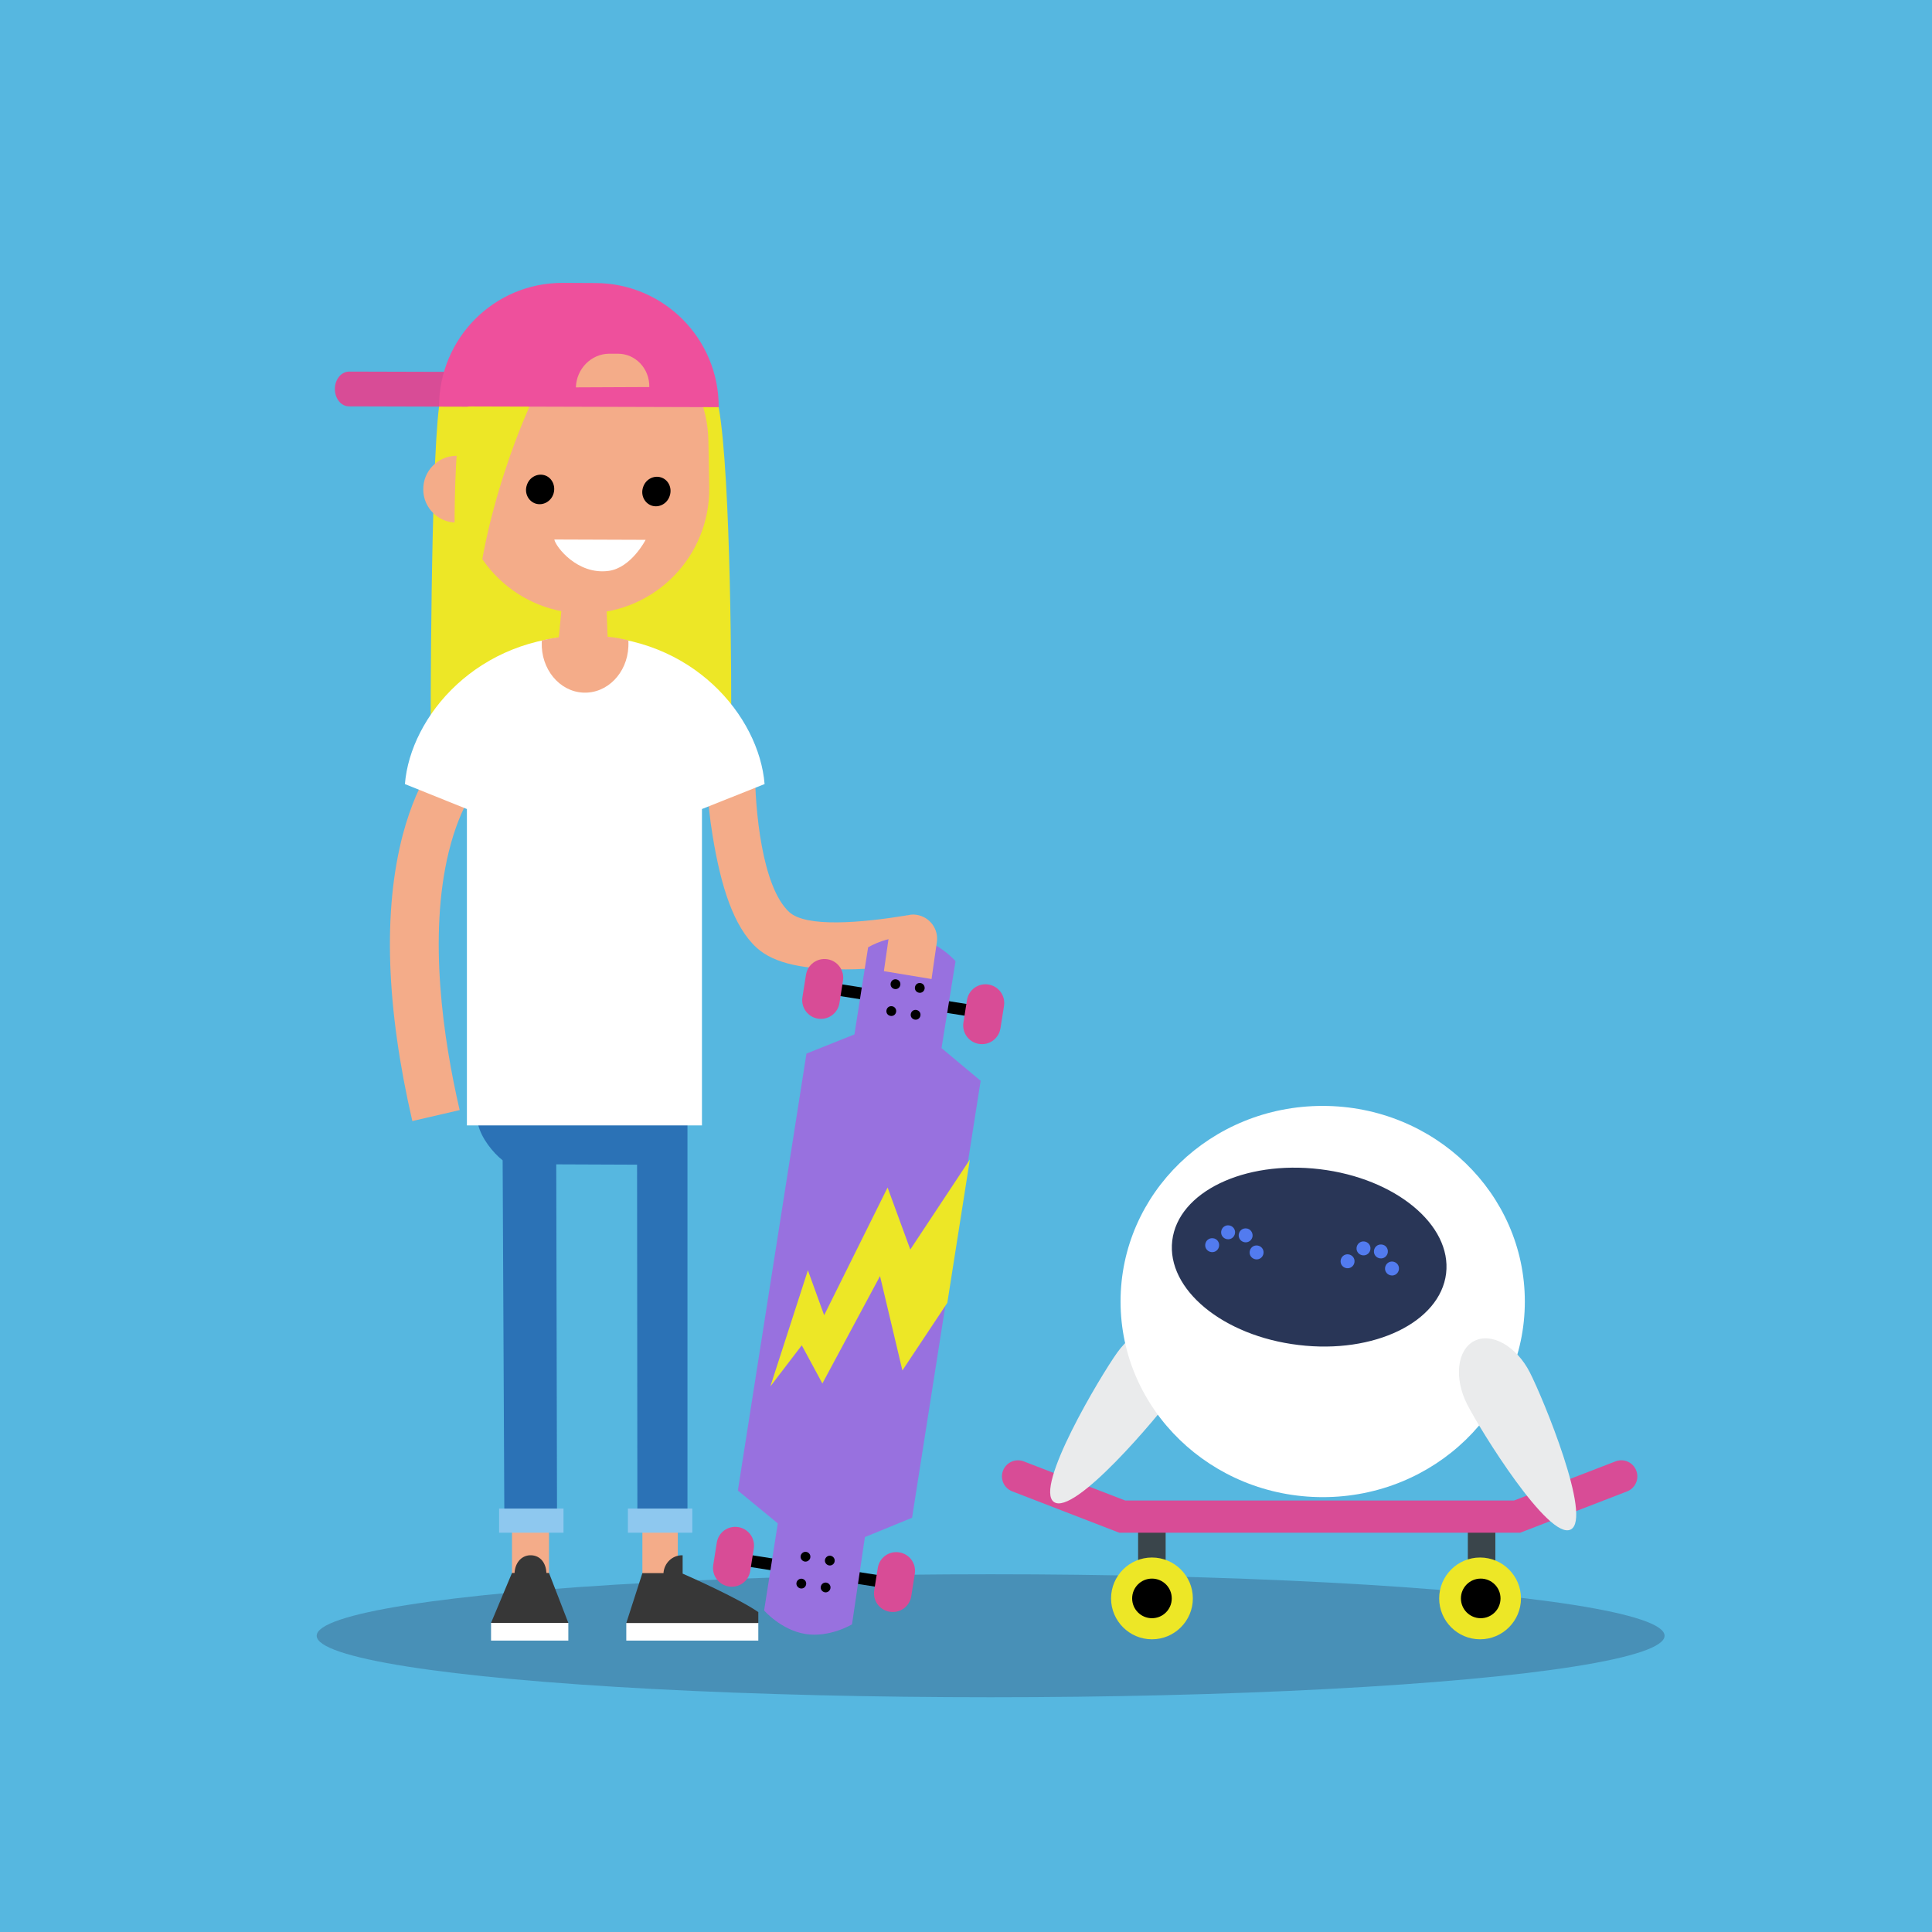 <?xml version="1.0" encoding="utf-8"?>
<!-- Generator: Adobe Illustrator 27.3.1, SVG Export Plug-In . SVG Version: 6.00 Build 0)  -->
<svg version="1.1" id="Layer_1" xmlns="http://www.w3.org/2000/svg" xmlns:xlink="http://www.w3.org/1999/xlink" x="0px" y="0px"
	 viewBox="0 0 1200 1200" style="enable-background:new 0 0 1200 1200;" xml:space="preserve">
<style type="text/css">
	.st0{fill:#56B7E0;}
	.st1{opacity:0.3;fill:#293657;}
	.st2{fill:#3A454B;}
	.st3{fill:#EDE726;}
	.st4{fill:#D84C96;}
	.st5{fill:#F4AC89;}
	.st6{fill:#FFFFFF;}
	.st7{fill:#EE509C;}
	.st8{fill:#373737;}
	.st9{fill:#2B72B6;}
	.st10{fill:#8EC8EF;}
	.st11{fill:#9871DF;}
	.st12{fill:#EAEBEC;}
	.st13{fill:#293657;}
	.st14{fill:#527BEF;}
</style>
<rect class="st0" width="1200" height="1200"/>
<ellipse class="st1" cx="615.3" cy="1016" rx="418.6" ry="38.2"/>
<g>
	<rect x="706.9" y="936.6" class="st2" width="17.1" height="73.5"/>
	<path class="st3" d="M740.9,992.8c0,14-11.4,25.4-25.4,25.4s-25.4-11.4-25.4-25.4s11.4-25.4,25.4-25.4S740.9,978.8,740.9,992.8z"/>
	<path d="M727.8,992.8c0,6.8-5.5,12.3-12.3,12.3s-12.3-5.5-12.3-12.3s5.5-12.3,12.3-12.3S727.8,986,727.8,992.8z"/>
	<rect x="911.7" y="936.6" class="st2" width="17.1" height="73.5"/>
	<path class="st3" d="M893.9,992.8c0,14,11.4,25.4,25.4,25.4s25.4-11.4,25.4-25.4s-11.4-25.4-25.4-25.4S893.9,978.8,893.9,992.8z"/>
	<path d="M907.4,992.8c0,6.8,5.5,12.3,12.3,12.3s12.3-5.5,12.3-12.3s-5.5-12.3-12.3-12.3S907.4,986,907.4,992.8z"/>
	<path class="st4" d="M1016.3,913.4c-2-5.2-7.8-7.7-12.9-5.7l-63,24.3H698.9l-63-24.3c-5.2-2-10.9,0.6-12.9,5.7
		c-2,5.2,0.6,10.9,5.7,12.9l66.5,25.7h249l66.5-25.7C1015.8,924.3,1018.3,918.5,1016.3,913.4L1016.3,913.4z"/>
</g>
<g>
	<g id="Blonde_girl">
		<path class="st3" d="M446.4,253c-5.6-31.5-28.4-63.3-79.4-67v-0.2c0,0-0.7,0-1.1-0.1c-1.8-0.1-3.4-0.1-5.1,0c-1.7,0-3.1,0-4.9,0
			c-0.5,0-0.9,0-0.9,0.1v0.2c-58,4-77.8,31.1-82.3,66.6c-5.1,40-5.4,194.2-5.1,211.5c5.2,26.8,17.4,30,34.1,46.6
			c16.5,16.4,37.3,26.2,60,26.2s42.5-9.3,58.8-25c15.6-15,27.5-35.9,33.6-60C454.4,430.2,454.1,296,446.4,253L446.4,253z"/>
		<g id="Head">
			<g>
				<path class="st5" d="M440.5,302.6c0.7,42.6-33.3,77.7-75.9,78.4l0,0c-42.6,0.7-77.7-33.3-78.4-75.9l-0.5-28.8
					c-0.7-42.6,33.3-77.7,75.9-78.4l0,0c42.6-0.7,77.7,33.3,78.4,75.9L440.5,302.6L440.5,302.6z"/>
				<path class="st5" d="M304.3,303.5c0.2,11.5-8.9,20.9-20.4,21.1c-11.4,0.2-20.9-9-21-20.4c-0.2-11.5,8.9-20.9,20.4-21.1
					C294.7,282.9,304.2,292.1,304.3,303.5L304.3,303.5z"/>
			</g>
			<g>
				<path d="M343.8,306.6c-1.5,4.9-6.5,7.6-11.1,6.2c-4.6-1.5-7.1-6.6-5.5-11.4c1.5-4.9,6.5-7.6,11.1-6.2
					C342.8,296.6,345.3,301.7,343.8,306.6z"/>
				<path d="M416,307.9c-1.5,4.9-6.5,7.6-11.1,6.2c-4.6-1.5-7.1-6.6-5.5-11.4c1.5-4.9,6.5-7.6,11.1-6.2
					C415.1,297.9,417.6,303,416,307.9z"/>
				<path class="st6" d="M344.3,335.1l56.7,0.2c0,0-8.9,17.4-23,19.3C358.6,357.2,345.1,339.5,344.3,335.1L344.3,335.1z"/>
			</g>
		</g>
		<path class="st3" d="M329.4,251.4c0,0-28.8,61.3-34,127.4l-12-1.9c0,0-4.1-83.4,3.8-125.5L329.4,251.4L329.4,251.4z"/>
		<g>
			<path class="st4" d="M208,241.6c0,6,3.9,10.8,8.8,10.8l73.1,0.2c4.9,0,8.9-4.8,8.9-10.8l0,0c0-6-3.9-10.8-8.8-10.8l-73.1-0.2
				C212,230.8,208,235.6,208,241.6L208,241.6L208,241.6z"/>
			<path class="st7" d="M446.4,252.9c0.1-42.5-34-76.9-76.5-77.1l-20.4-0.1c-42.5-0.1-76.7,34.3-76.8,76.7L446.4,252.9L446.4,252.9z
				"/>
			<path class="st5" d="M357.7,240.6l45.6-0.2l0,0c0.2-11.5-8.6-20.8-19.7-20.7l-5.3,0C367.2,219.8,358,229.1,357.7,240.6
				L357.7,240.6L357.7,240.6z"/>
		</g>
	</g>
	<g id="hipster">
		<g>
			<g>
				<rect x="399" y="951" class="st5" width="22" height="30"/>
				<rect x="389" y="1008" class="st6" width="82" height="11"/>
				<path class="st8" d="M424,977.4v-11.4c-0.1,0-0.2,0-0.3,0c-6.2,0-11.2,4.9-11.6,11.1H399l-10,31h82v-6.8
					C459.2,993.1,429.3,979.7,424,977.4z"/>
			</g>
			<g>
				<rect x="318" y="951" class="st5" width="23" height="30"/>
				<rect x="305" y="1008" class="st6" width="48" height="11"/>
				<path class="st8" d="M341,977h-1.6c-0.3-6-3.5-10.7-9.4-11v0c-0.1,0-1,0-1,0l0,0c-5.6,0.4-9.1,5.1-9.4,11H318l-13,31h48L341,977
					z"/>
			</g>
			<g>
				<path class="st9" d="M297,653v45.6c2,8.3,9,17.2,15.2,22.1l1.1,230.3H346l-0.5-227.8l50.2,0.2l0.2,227.5H427V653H297z"/>
				<rect x="310" y="937" class="st10" width="40" height="15"/>
				<rect x="390" y="937" class="st10" width="40" height="15"/>
			</g>
		</g>
		<g id="Body">
			<path class="st5" d="M563.7,568.5c-28.7,4.7-62.9,7.7-73.5-2c-17-15.7-21.3-63.9-21.3-89.4l-30,0c0,0.8,0,19.6,3.7,41.9
				c5.2,31.7,13,56.4,27.3,69.6c11.3,10.4,30.9,13.5,55.6,13.5c7.5,0,15.6-0.5,24.4-1.4c1.2-0.1,2.3-0.3,3.4-0.4
				C551.6,597.4,558.1,570,563.7,568.5L563.7,568.5z"/>
			<path class="st5" d="M256.1,696.3l29.4-6.8c-10.2-44.1-19.6-107.8-6.8-160.3c7.5-30.8,19.4-43.2,19.5-43.4l-0.2,0.2l-21-21.7
				c-1.7,1.7-17,17.2-26.8,54.1C237.8,565.7,239.8,625.6,256.1,696.3L256.1,696.3z"/>
			<path class="st6" d="M290,502.5L251.5,487c3.4-42.2,45.3-92,111.9-92s108.1,49.8,111.5,92L436,502.5V699H290V502.5L290,502.5z"/>
			<g id="Head-2">
				<path class="st5" d="M336.5,397.8c3.8-0.9,5.9-1.3,10.6-2l2.4-25.2l26.9-1l1,25.9c5.5,0.5,8.5,1.2,12.9,2.2c0.1,1.3,0,2.5,0,3.9
					c-0.7,16.5-13.2,29.3-28.1,28.6c-14.8-0.7-26.3-14.7-25.7-31.3C336.6,398.7,336.5,398.1,336.5,397.8L336.5,397.8z"/>
			</g>
		</g>
	</g>
	<g>
		<g>
			<path d="M611.2,629c-0.3,2-2.2,3.4-4.2,3.1l-92.7-14.6c-2-0.3-3.4-2.2-3.1-4.2l0,0c0.3-2,2.2-3.4,4.2-3.1l92.7,14.6
				C610.1,625.1,611.5,627,611.2,629L611.2,629L611.2,629z"/>
			<path class="st4" d="M521.4,623c-1,6.4-7,10.7-13.3,9.7l0,0c-6.4-1-10.7-7-9.7-13.3l2.2-13.9c1-6.4,7-10.7,13.3-9.7l0,0
				c6.4,1,10.7,7,9.7,13.3L521.4,623L521.4,623z"/>
			<path class="st4" d="M621.4,638.7c-1,6.4-7,10.7-13.3,9.7l0,0c-6.4-1-10.7-7-9.7-13.3l2.2-13.9c1-6.4,7-10.7,13.3-9.7l0,0
				c6.4,1,10.7,7,9.7,13.3L621.4,638.7L621.4,638.7z"/>
		</g>
		<g>
			<path d="M555.4,983.6c0.3-2-1.1-3.9-3.1-4.2l-92.7-14.6c-2-0.3-3.9,1.1-4.2,3.1l0,0c-0.3,2,1.1,3.9,3.1,4.2l92.7,14.6
				C553.2,987,555.1,985.6,555.4,983.6L555.4,983.6L555.4,983.6z"/>
			<path class="st4" d="M468.2,961.8c1-6.4-3.4-12.3-9.7-13.3l0,0c-6.4-1-12.3,3.3-13.3,9.7l-2.2,13.9c-1,6.4,3.4,12.3,9.7,13.3l0,0
				c6.4,1,12.3-3.3,13.3-9.7L468.2,961.8L468.2,961.8z"/>
			<path class="st4" d="M568.2,977.5c1-6.4-3.3-12.3-9.7-13.3l0,0c-6.4-1-12.3,3.3-13.3,9.7l-2.2,13.9c-1,6.4,3.3,12.3,9.7,13.3l0,0
				c6.4,1,12.3-3.3,13.3-9.7L568.2,977.5L568.2,977.5z"/>
		</g>
		<path class="st11" d="M609.1,671.3L584.8,651l8.7-54c0,0-10.5-12.2-25.5-14.6c-15.1-2.4-28.8,6-28.8,6l-8.5,54.1l-29.8,11.9
			l-42.6,271.4l24.8,20.4l-8.5,54.1c0,0,10.6,12.2,25.7,14.6c15.1,2.4,28.9-6,28.9-6l8-54.2l29.3-12L609.1,671.3L609.1,671.3z"/>
		<polygon class="st3" points="602.4,720.2 565.4,776.1 551.3,737.6 511.9,816.9 501.8,789 478.5,861.1 498,835.6 510.8,859.3 
			546.6,792.6 560.5,851.2 588.4,809.2 		"/>
		<g>
			<path d="M559.2,611.8c-0.3,1.7-1.8,2.8-3.5,2.5s-2.8-1.8-2.5-3.5s1.8-2.8,3.5-2.5S559.5,610.1,559.2,611.8z"/>
			<path d="M574.3,614.1c-0.3,1.7-1.8,2.8-3.5,2.5s-2.8-1.8-2.5-3.5s1.8-2.8,3.5-2.5S574.5,612.4,574.3,614.1z"/>
			<path d="M571.7,630.8c-0.3,1.7-1.8,2.8-3.5,2.5s-2.8-1.8-2.5-3.5s1.8-2.8,3.5-2.5S572,629.2,571.7,630.8z"/>
			<path d="M556.6,628.5c-0.3,1.7-1.8,2.8-3.5,2.5s-2.8-1.8-2.5-3.5s1.8-2.8,3.5-2.5C555.7,625.2,556.9,626.8,556.6,628.5z"/>
		</g>
		<g>
			<path d="M500.7,984.1c0.3-1.7-0.9-3.2-2.5-3.5s-3.2,0.9-3.5,2.5s0.9,3.2,2.5,3.5C498.9,986.9,500.4,985.8,500.7,984.1z"/>
			<path d="M515.8,986.5c0.3-1.7-0.9-3.2-2.5-3.5c-1.7-0.3-3.2,0.9-3.5,2.5c-0.3,1.7,0.9,3.2,2.5,3.5S515.5,988.2,515.8,986.5z"/>
			<path d="M518.4,969.8c0.3-1.7-0.9-3.2-2.5-3.5s-3.2,0.9-3.5,2.5c-0.3,1.7,0.9,3.2,2.5,3.5S518.2,971.5,518.4,969.8z"/>
			<path d="M503.3,967.4c0.3-1.7-0.9-3.2-2.5-3.5s-3.2,0.9-3.5,2.5c-0.3,1.7,0.9,3.2,2.5,3.5S503.1,969,503.3,967.4z"/>
		</g>
	</g>
	<path class="st5" d="M581.9,585.2c1.2-8.2-4.5-15.8-12.7-17c-1.1-0.2-2.2-0.2-3.3-0.1c-0.9,0.2-1.8,0.3-2.7,0.5
		c-5.6,1.5-10.1,6.2-11,12.3l-3.2,22.3l29.6,4.9C579,604.9,581.9,585.2,581.9,585.2L581.9,585.2z"/>
</g>
<g>
	<g>
		<path class="st12" d="M731,825.8c-9.8-7-26.4-0.6-37,14.2s-51.9,84-39.4,92.9c12.5,8.9,64.4-52.7,75-67.5
			C740.2,850.6,740.8,832.8,731,825.8z"/>
		<path class="st6" d="M947.1,808.4c0-67.1-56.2-121.5-125.6-121.5S696,741.2,696,808.4c0,67.1,56.2,121.5,125.6,121.5
			S947.1,875.5,947.1,808.4L947.1,808.4z"/>
		<path class="st13" d="M898.2,791c3.6-30.2-31.5-59.2-78.5-64.8c-47-5.6-88,14.2-91.6,44.4c-3.6,30.2,31.5,59.2,78.5,64.8
			C853.5,841.1,894.5,821.2,898.2,791L898.2,791z"/>
		<path class="st12" d="M950.2,852.4c-8.3-16.3-23.8-25-34.5-19.5s-12.7,23.1-4.4,39.4S962,957,975.6,950
			C989.2,943.1,958.5,868.6,950.2,852.4L950.2,852.4L950.2,852.4z"/>
	</g>
	<g>
		<g>
			<path class="st14" d="M753.4,769.1c-2.4-0.3-4.5,1.4-4.8,3.8s1.4,4.5,3.8,4.8s4.5-1.4,4.8-3.8S755.8,769.3,753.4,769.1z"/>
			<path class="st14" d="M781,773.6c-2.4-0.3-4.5,1.4-4.8,3.8s1.4,4.5,3.8,4.8s4.5-1.4,4.8-3.8S783.4,773.9,781,773.6L781,773.6z"/>
			<path class="st14" d="M774.2,763c-2.4-0.3-4.5,1.4-4.8,3.8c-0.3,2.4,1.4,4.5,3.8,4.8s4.5-1.4,4.8-3.8
				C778.2,765.4,776.5,763.2,774.2,763z"/>
			<path class="st14" d="M767.1,765.9c0.3-2.4-1.4-4.5-3.8-4.8s-4.5,1.4-4.8,3.8s1.4,4.5,3.8,4.8S766.8,768.3,767.1,765.9
				L767.1,765.9L767.1,765.9z"/>
		</g>
		<g>
			<path class="st14" d="M841.3,783.9c0.3-2.4-1.4-4.5-3.8-4.8s-4.5,1.4-4.8,3.8s1.4,4.5,3.8,4.8S841,786.3,841.3,783.9L841.3,783.9
				L841.3,783.9z"/>
			<path class="st14" d="M868.9,788.4c0.3-2.4-1.4-4.5-3.8-4.8c-2.4-0.3-4.5,1.4-4.8,3.8s1.4,4.5,3.8,4.8S868.6,790.8,868.9,788.4
				L868.9,788.4L868.9,788.4z"/>
			<path class="st14" d="M858.2,773c-2.4-0.3-4.5,1.4-4.8,3.8c-0.3,2.4,1.4,4.5,3.8,4.8s4.5-1.4,4.8-3.8S860.6,773.2,858.2,773
				L858.2,773z"/>
			<path class="st14" d="M847.4,771.1c-2.4-0.3-4.5,1.4-4.8,3.8s1.4,4.5,3.8,4.8s4.5-1.4,4.8-3.8S849.8,771.4,847.4,771.1
				L847.4,771.1z"/>
		</g>
	</g>
</g>
</svg>

